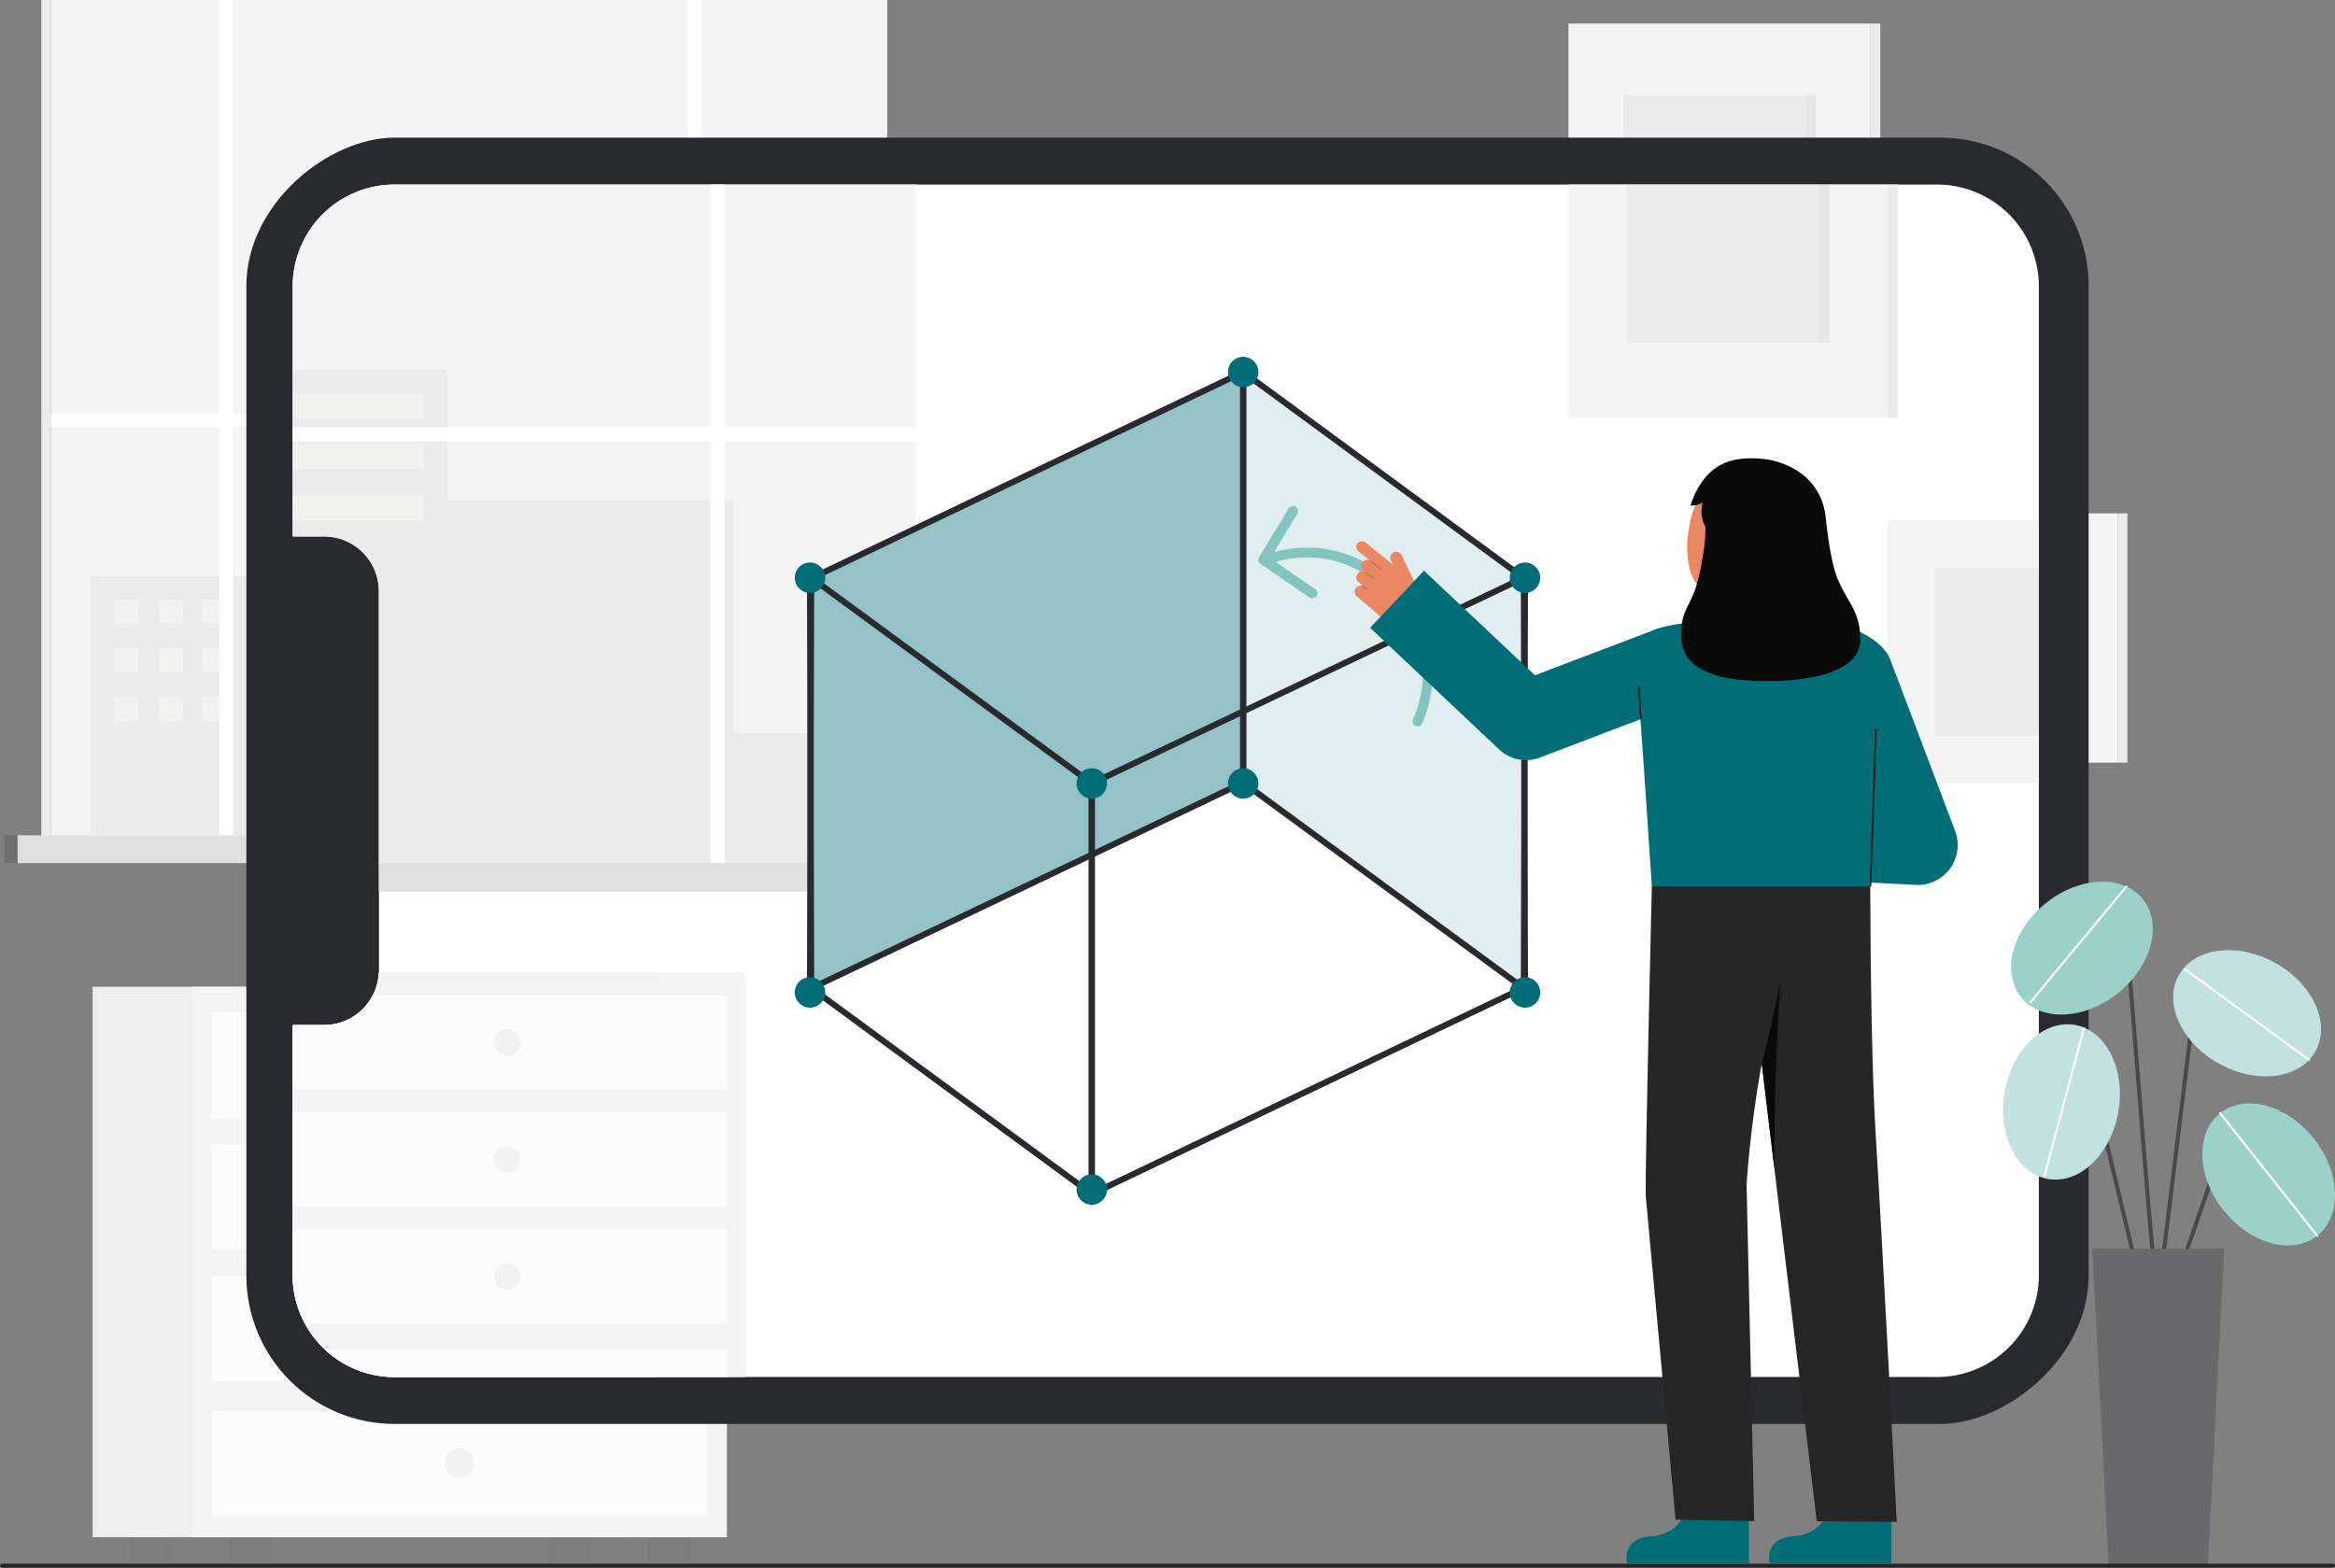 <svg id="Layer_1" data-name="Layer 1" xmlns="http://www.w3.org/2000/svg" viewBox="0 0 1150.139 772.318">
  <rect x="0" y="0" width="1150.139" height="772.318" fill="#808080" stroke="none"/>
  <g>
    <g>
      <g>
        <g>
          <rect x="270.508" y="757.722" width="20.186" height="13.481" fill="#292a2e" opacity="0.05"></rect>
          <rect x="64.127" y="757.722" width="20.186" height="13.481" fill="#292a2e" opacity="0.05"></rect>
        </g>
        <rect x="45.623" y="486.114" width="263.574" height="271.152" fill="#f4f4f4"></rect>
        <rect x="45.623" y="486.114" width="263.574" height="271.152" fill="#292a2e" opacity="0.03"></rect>
        <rect x="94.468" y="486.114" width="263.574" height="271.152" fill="#f4f4f4"></rect>
        <g>
          <rect x="319.352" y="757.722" width="20.186" height="13.481" fill="#292a2e" opacity="0.05"></rect>
          <rect x="112.972" y="757.722" width="20.186" height="13.481" fill="#292a2e" opacity="0.05"></rect>
        </g>
        <rect x="104.363" y="498.813" width="243.786" height="52.094" fill="#fff" opacity="0.7"></rect>
        <rect x="104.363" y="563.658" width="243.786" height="52.094" fill="#fff" opacity="0.7"></rect>
        <rect x="104.363" y="628.501" width="243.786" height="52.094" fill="#fff" opacity="0.7"></rect>
        <circle cx="226.255" cy="524.86" r="7.289" fill="#292a2e" opacity="0.05"></circle>
        <circle cx="226.255" cy="589.705" r="7.289" fill="#292a2e" opacity="0.05"></circle>
        <circle cx="226.255" cy="654.549" r="7.289" fill="#292a2e" opacity="0.05"></circle>
        <g>
          <rect x="104.363" y="694.807" width="243.786" height="52.094" fill="#fff" opacity="0.7"></rect>
          <circle cx="226.255" cy="720.854" r="7.289" fill="#292a2e" opacity="0.05"></circle>
        </g>
      </g>
      <g>
        <rect x="772.59" y="11.615" width="148.784" height="193.661" fill="#f4f4f4"></rect>
        <rect x="921.374" y="11.615" width="4.826" height="193.661" transform="translate(1847.575 216.89) rotate(180)" fill="#f4f4f4"></rect>
        <rect x="921.374" y="11.615" width="4.826" height="193.661" transform="translate(1847.575 216.89) rotate(180)" fill="#292a2e" opacity="0.05"></rect>
        <rect x="799.693" y="46.892" width="94.578" height="123.105" fill="#292a2e" opacity="0.05"></rect>
        <rect x="889.342" y="46.892" width="4.929" height="123.105" fill="#292a2e" opacity="0.03"></rect>
        <rect x="921.374" y="252.899" width="121.681" height="122.799" fill="#f4f4f4"></rect>
        <rect x="943.54" y="275.269" width="77.35" height="78.06" fill="#292a2e" opacity="0.05"></rect>
        <rect x="1043.055" y="252.899" width="4.826" height="122.799" transform="translate(2090.937 628.597) rotate(180)" fill="#f4f4f4"></rect>
        <rect x="1043.055" y="252.899" width="4.826" height="122.799" transform="translate(2090.937 628.597) rotate(180)" fill="#292a2e" opacity="0.05"></rect>
        <rect x="1015.961" y="275.269" width="4.929" height="78.06" fill="#292a2e" opacity="0.03"></rect>
      </g>
      <g>
        <rect id="c_3_c" x="25.068" width="411.982" height="411.982" fill="#f4f4f4"></rect>
        <rect id="c_3_c-2" data-name="c_3_c" x="20.346" width="4.722" height="411.982" fill="#f4f4f4"></rect>
        <rect id="c_3_c-3" data-name="c_3_c" x="20.346" width="4.722" height="411.982" fill="#292a2e" opacity="0.05"></rect>
        <polygon id="c_3_c-4" data-name="c_3_c" points="124.872 283.889 124.872 176.102 213.166 176.102 213.166 238.724 349.934 238.724 349.934 349.605 408.063 349.605 408.063 411.982 349.934 411.982 338.736 411.982 44.886 411.982 44.886 283.889 124.872 283.889" fill="#292a2e" opacity="0.05"></polygon>
        <g id="c_3_wh">
          <rect id="c_3_wh-2" data-name="c_3_wh" x="137.536" y="187.805" width="64.297" height="11.703" fill="#fffffa" opacity="0.34"></rect>
          <rect id="c_3_wh-3" data-name="c_3_wh" x="137.536" y="212.057" width="64.297" height="11.703" fill="#fffffa" opacity="0.34"></rect>
          <rect id="c_3_wh-4" data-name="c_3_wh" x="137.536" y="236.308" width="64.297" height="11.703" fill="#fffffa" opacity="0.34"></rect>
        </g>
        <g id="c_3_wh-5" data-name="c_3_wh">
          <rect id="c_3_wh-6" data-name="c_3_wh" x="56.287" y="295.25" width="11.851" height="11.703" fill="#fffffa" opacity="0.34"></rect>
          <rect id="c_3_wh-7" data-name="c_3_wh" x="56.287" y="319.502" width="11.851" height="11.703" fill="#fffffa" opacity="0.34"></rect>
          <rect id="c_3_wh-8" data-name="c_3_wh" x="56.287" y="343.753" width="11.851" height="11.703" fill="#fffffa" opacity="0.34"></rect>
          <rect id="c_3_wh-9" data-name="c_3_wh" x="78.211" y="295.25" width="11.851" height="11.703" fill="#fffffa" opacity="0.34"></rect>
          <rect id="c_3_wh-10" data-name="c_3_wh" x="78.211" y="319.502" width="11.851" height="11.703" fill="#fffffa" opacity="0.34"></rect>
          <rect id="c_3_wh-11" data-name="c_3_wh" x="78.211" y="343.753" width="11.851" height="11.703" fill="#fffffa" opacity="0.34"></rect>
          <rect id="c_3_wh-12" data-name="c_3_wh" x="99.543" y="295.25" width="11.851" height="11.703" fill="#fffffa" opacity="0.34"></rect>
          <rect id="c_3_wh-13" data-name="c_3_wh" x="99.543" y="319.502" width="11.851" height="11.703" fill="#fffffa" opacity="0.34"></rect>
          <rect id="c_3_wh-14" data-name="c_3_wh" x="99.543" y="343.753" width="11.851" height="11.703" fill="#fffffa" opacity="0.34"></rect>
        </g>
        <polygon points="25.068 203.68 107.965 203.68 107.965 0 114.821 0 114.821 203.68 338.736 203.68 338.736 0 345.592 0 345.592 203.68 437.05 203.68 437.05 210.536 345.592 210.536 345.592 411.982 338.736 411.982 338.736 210.536 114.821 210.536 114.821 411.982 107.965 411.982 107.965 210.536 25.068 210.536 25.068 203.68" fill="#fff"></polygon>
        <rect id="c_3_c-5" data-name="c_3_c" x="8.656" y="411.485" width="444.806" height="13.701" fill="#f4f4f4"></rect>
        <rect id="c_3_c-6" data-name="c_3_c" x="8.656" y="411.485" width="444.806" height="13.701" fill="#292a2e" opacity="0.1"></rect>
        <rect id="c_3_c-7" data-name="c_3_c" x="2.234" y="411.485" width="6.422" height="13.701" fill="#292a2e" opacity="0.1"></rect>
        <rect id="c_3_c-8" data-name="c_3_c" x="2.234" y="411.485" width="6.422" height="13.701" fill="#292a2e" opacity="0.1"></rect>
      </g>
    </g>
    <g>
      <rect x="258.24" y="-69.081" width="633.66" height="907.426" rx="73.035" transform="translate(190.437 959.702) rotate(-90)" fill="#292a2e"></rect>
      <path d="M1004.27,141.062V628.2a50.153,50.153,0,0,1-50.151,50.149H194.31A50.159,50.159,0,0,1,144.16,628.2V504.943h15.47a26.927,26.927,0,0,0,26.93-26.921V291.242a26.926,26.926,0,0,0-26.93-26.92H144.16V141.062a50.159,50.159,0,0,1,50.15-50.15H954.119A50.153,50.153,0,0,1,1004.27,141.062Z" fill="#fff"></path>
      <path d="M40.334,358.721h240.62a0,0,0,0,1,0,0v24.9a26.924,26.924,0,0,1-26.924,26.924H67.258a26.924,26.924,0,0,1-26.924-26.924v-24.9a0,0,0,0,1,0,0Z" transform="translate(-223.988 545.276) rotate(-90)" fill="#292a2e"></path>
    </g>
    <g>
      <path d="M1063.08,639.884a1,1,0,0,1-.707-.293c-1.409-1.41-3.706-27.262-9.892-104.234-2.531-31.488-4.921-61.229-6.666-79.3-.125-1.291-.625-1.442-.79-1.491-2.393-.724-9.652,5.007-13.708,10.022a1,1,0,1,1-1.554-1.258c2.68-3.316,11.417-12.008,15.838-10.68.89.268,1.995,1.042,2.2,3.214,1.746,18.091,4.136,47.841,6.669,79.337,3.759,46.775,8.018,99.766,9.418,103.1a1,1,0,0,1-.813,1.584Z" fill="#494949"></path>
      <ellipse cx="1025.484" cy="467.07" rx="38.507" ry="28.398" transform="translate(-66.796 744.012) rotate(-38.715)" fill="#83C5BE"></ellipse>
      <ellipse cx="1025.484" cy="467.07" rx="38.507" ry="28.398" transform="translate(-66.796 744.012) rotate(-38.715)" fill="#fff" opacity="0.2"></ellipse>
      <path d="M1000.091,494.263a.5.5,0,0,1-.385-.82L1047,436.414a.5.5,0,0,1,.77.639l-47.291,57.029A.5.5,0,0,1,1000.091,494.263Z" fill="#fff"></path>
      <path d="M1073.4,627.658a1,1,0,0,1-.945-1.329l17.764-51.087a9.5,9.5,0,0,1,15.528-3.748l9.392,8.972a1,1,0,0,1-1.381,1.446l-9.392-8.971A7.5,7.5,0,0,0,1092.1,575.9l-17.764,51.087A1,1,0,0,1,1073.4,627.658Z" fill="#494949"></path>
      <ellipse cx="1117.474" cy="578.552" rx="28.398" ry="38.507" transform="translate(-117.803 818.47) rotate(-38.363)" fill="#83C5BE"></ellipse>
      <path d="M1055.01,636.626a1,1,0,0,1-.972-.768l-29.81-124.644a4.75,4.75,0,0,0-8.212-2l-9.19,10.619a1,1,0,1,1-1.511-1.309L1014.5,507.9a6.75,6.75,0,0,1,11.669,2.847l29.81,124.644a1,1,0,0,1-.74,1.2A.983.983,0,0,1,1055.01,636.626Z" fill="#494949"></path>
      <ellipse cx="1016.029" cy="542.679" rx="38.507" ry="28.398" transform="matrix(0.17, -0.985, 0.985, 0.17, 308.162, 1451.382)" fill="#83C5BE"></ellipse>
      <path d="M1063.081,639.884a1.029,1.029,0,0,1-.123-.008,1,1,0,0,1-.87-1.114L1081.125,484.2a8.806,8.806,0,0,1,15.341-4.752l21.758,24.643a1,1,0,0,1-1.5,1.323l-21.758-24.642a6.806,6.806,0,0,0-11.857,3.672l-19.037,154.558A1,1,0,0,1,1063.081,639.884Z" fill="#494949"></path>
      <ellipse cx="1106.843" cy="499.151" rx="28.398" ry="38.507" transform="translate(134.314 1226.09) rotate(-61.051)" fill="#83C5BE"></ellipse>
      <ellipse cx="1117.474" cy="578.552" rx="28.398" ry="38.507" transform="translate(-117.803 818.47) rotate(-38.363)" fill="#fff" opacity="0.2"></ellipse>
      <ellipse cx="1016.029" cy="542.679" rx="38.507" ry="28.398" transform="matrix(0.17, -0.985, 0.985, 0.17, 308.162, 1451.382)" fill="#fff" opacity="0.5"></ellipse>
      <ellipse cx="1106.843" cy="499.151" rx="28.398" ry="38.507" transform="translate(134.314 1226.09) rotate(-61.051)" fill="#fff" opacity="0.5"></ellipse>
      <polygon points="1087.429 771.025 1038.732 771.025 1030.663 615.221 1095.498 615.221 1087.429 771.025" fill="#292a2e"></polygon>
      <polygon points="1087.429 771.025 1038.732 771.025 1030.663 615.221 1095.498 615.221 1087.429 771.025" fill="#fff" opacity="0.3"></polygon>
      <path d="M1141.373,609.245a.5.5,0,0,1-.391-.189l-47.8-60.387a.5.5,0,0,1,.783-.621l47.8,60.386a.5.5,0,0,1-.392.811Z" fill="#fff"></path>
      <path d="M1137.36,522.628a.5.5,0,0,1-.295-.1L1075.9,477.869a.5.5,0,1,1,.59-.808l61.166,44.663a.5.5,0,0,1-.3.9Z" fill="#fff"></path>
      <path d="M1006.985,579.976a.469.469,0,0,1-.128-.017.5.5,0,0,1-.355-.612l19.472-72.953a.5.5,0,1,1,.966.258l-19.471,72.953A.5.5,0,0,1,1006.985,579.976Z" fill="#fff"></path>
    </g>
    <g>
      <g>
        <path d="M323.62,479.112v199.24H194.31A50.132,50.132,0,0,1,144.16,628.2V504.943h15.47A26.892,26.892,0,0,0,183.539,490.4a26.507,26.507,0,0,0,3-11.29Z" fill="#f4f4f4"></path>
        <path d="M323.62,479.112v199.24H194.31A50.132,50.132,0,0,1,144.16,628.2V504.943h15.47A26.892,26.892,0,0,0,183.539,490.4a26.507,26.507,0,0,0,3-11.29Z" fill="#292a2e" opacity="0.03"></path>
        <path d="M367.039,479.112v199.24H194.31A50.132,50.132,0,0,1,144.16,628.2V504.943h15.47A26.892,26.892,0,0,0,183.539,490.4a26.507,26.507,0,0,0,3-11.29Z" fill="#f4f4f4"></path>
        <path d="M358.249,490.4v46.31H144.16V504.943h15.47A26.892,26.892,0,0,0,183.539,490.4Z" fill="#fff" opacity="0.7"></path>
        <rect x="144.16" y="548.042" width="214.09" height="46.31" fill="#fff" opacity="0.7"></rect>
        <path d="M358.249,605.693V652H150.16a49.848,49.848,0,0,1-6-23.8v-22.51Z" fill="#fff" opacity="0.7"></path>
        <circle cx="249.889" cy="513.558" r="6.48" fill="#292a2e" opacity="0.05"></circle>
        <circle cx="249.889" cy="571.202" r="6.48" fill="#292a2e" opacity="0.05"></circle>
        <circle cx="249.889" cy="628.846" r="6.48" fill="#292a2e" opacity="0.05"></circle>
        <path d="M358.249,664.632v13.72H194.31a50.006,50.006,0,0,1-34.46-13.72Z" fill="#fff" opacity="0.7"></path>
      </g>
      <g>
        <rect x="772.59" y="90.912" width="157.1" height="115.01" fill="#f4f4f4"></rect>
        <rect x="929.69" y="90.912" width="5.1" height="115.01" fill="#f4f4f4"></rect>
        <rect x="929.69" y="90.912" width="5.1" height="115.01" fill="#292a2e" opacity="0.05"></rect>
        <rect x="801.21" y="90.912" width="99.86" height="77.76" fill="#292a2e" opacity="0.05"></rect>
        <rect x="895.869" y="90.912" width="5.2" height="77.76" fill="#292a2e" opacity="0.03"></rect>
        <rect x="929.69" y="256.212" width="74.58" height="129.66" fill="#f4f4f4"></rect>
        <rect x="953.1" y="279.832" width="51.17" height="82.42" fill="#292a2e" opacity="0.05"></rect>
      </g>
      <g>
        <path d="M451.46,90.912v334.72H186.56V291.242a26.926,26.926,0,0,0-26.93-26.92H144.16V141.062a50.159,50.159,0,0,1,50.15-50.15Z" fill="#f4f4f4"></path>
        <path d="M421.509,361.192v64.44H186.56V291.242a26.926,26.926,0,0,0-26.93-26.92H144.16v-82.38h76v64.69h141.3v114.56Z" fill="#292a2e" opacity="0.05"></path>
        <g id="c_3_wh-15" data-name="c_3_wh">
          <rect x="144.16" y="194.032" width="64.29" height="12.09" fill="#fffffa" opacity="0.34"></rect>
          <rect x="144.16" y="219.082" width="64.29" height="12.09" fill="#fffffa" opacity="0.34"></rect>
          <rect x="144.16" y="244.142" width="64.29" height="12.09" fill="#fffffa" opacity="0.34"></rect>
        </g>
        <polygon points="451.46 210.432 451.46 217.512 356.969 217.512 356.969 425.632 349.89 425.632 349.89 217.512 144.16 217.512 144.16 210.432 349.89 210.432 349.89 90.912 356.969 90.912 356.969 210.432 451.46 210.432" fill="#fff"></polygon>
        <rect x="186.56" y="425.122" width="281.86" height="14.16" fill="#f4f4f4"></rect>
        <rect x="186.56" y="425.122" width="281.86" height="14.16" fill="#292a2e" opacity="0.1"></rect>
      </g>
    </g>
    <path d="M1004.27,141.062V628.2a50.153,50.153,0,0,1-50.151,50.149H194.31A50.159,50.159,0,0,1,144.16,628.2V504.943h15.47a26.927,26.927,0,0,0,26.93-26.921V291.242a26.926,26.926,0,0,0-26.93-26.92H144.16V141.062a50.159,50.159,0,0,1,50.15-50.15H954.119A50.153,50.153,0,0,1,1004.27,141.062Z" fill="none"></path>
    <g>
      <g>
        <polyline points="612.356 385.526 399.553 486.859 398.981 285.173 612.356 183.269 612.356 385.526" fill="#006D77"></polyline>
        <g opacity="0.58">
          <polyline points="612.356 385.526 399.553 486.859 398.981 285.173 612.356 183.269 612.356 385.526" fill="#fff"></polyline>
        </g>
        <polyline points="612.356 385.524 750.586 486.86 751.158 285.175 612.356 183.269 612.356 385.524" fill="#006D77"></polyline>
        <g opacity="0.88">
          <polyline points="612.356 385.524 750.586 486.86 751.158 285.175 612.356 183.269 612.356 385.524" fill="#fff"></polyline>
        </g>
        <path d="M539.277,591.157l-141.8-104.11,0-.762.58-204.634L539.277,385.177ZM400.483,485.532l135.794,99.7V386.7L401.045,287.558Z" fill="#292a2e"></path>
        <path d="M536.277,590.573V384.992l215.8-102.762.582,205-.856.409Zm3-203.687v198.93L749.655,485.343l-.562-198.368Z" fill="#292a2e"></path>
        <path d="M398.06,489.231l-.581-205L613.857,180.89V386.473Zm2.424-203.113.562,198.368,209.811-99.908V185.647Z" fill="#292a2e"></path>
        <path d="M752.077,489.814l-141.22-103.53V180.307l141.8,104.11,0,.762Zm-138.22-105.05L749.1,483.907l.561-197.974-135.8-99.7Z" fill="#292a2e"></path>
        <circle cx="537.777" cy="385.937" r="7.5" fill="#006D77"></circle>
        <circle cx="612.356" cy="183.269" r="7.5" fill="#006D77"></circle>
        <circle cx="537.777" cy="585.996" r="7.5" fill="#006D77"></circle>
        <circle cx="751.158" cy="284.603" r="7.5" fill="#006D77"></circle>
        <circle cx="398.981" cy="284.603" r="7.5" fill="#006D77"></circle>
        <circle cx="751.158" cy="488.885" r="7.5" fill="#006D77"></circle>
        <circle cx="398.981" cy="488.885" r="7.5" fill="#006D77"></circle>
        <circle cx="612.356" cy="385.937" r="7.5" fill="#006D77"></circle>
      </g>
      <path d="M634.781,250.419,620.22,274.446a2.492,2.492,0,0,0,.722,3.355l24.049,16.533a2.5,2.5,0,1,0,2.832-4.12l-19.408-13.343c9.607-2.9,33.486-6.855,55.765,15.424,28.083,28.083,12.533,60.534,11.846,61.925a2.5,2.5,0,0,0,4.476,2.227c.182-.367,17.9-37-12.787-67.688-23.365-23.365-49.1-19.831-60.167-16.759l11.509-18.99a2.5,2.5,0,0,0-4.276-2.591Z" fill="#83C5BE"></path>
    </g>
    <g>
      <g id="b_4_ha">
        <path d="M672.651,267.321l13.609,10.907-1.122-2.109a3.044,3.044,0,0,1,1.157-3.992,2.933,2.933,0,0,1,4.055,1.3l8.77,18.055a9.714,9.714,0,0,1-4.275,12.872h0a14.769,14.769,0,0,1-16.4-1.908l-10.1-8.694a3,3,0,0,1-.735-3.729,2.932,2.932,0,0,1,3.167-1.433.253.253,0,0,1,.282-.237l-1.869-1.6a3.041,3.041,0,0,1-.664-3.941,2.931,2.931,0,0,1,3.809-.986.29.29,0,0,1,.011-.092l-.766-.658a3.167,3.167,0,0,1-.752-3.7,2.937,2.937,0,0,1,3.928-1.2l.032-.047-5.718-4.582a2.767,2.767,0,0,1-.333-4A2.871,2.871,0,0,1,672.651,267.321Z" fill="#E98862"></path>
        <path id="b_4_ha_sh" d="M674.7,276.5a.305.305,0,0,0,.064.071l5.606,4.386a.275.275,0,1,0,.339-.434l-5.605-4.386a.276.276,0,0,0-.4.363Z" fill="#0c0c0c" opacity="0.2"></path>
        <path id="b_4_ha_sh-2" data-name="b_4_ha_sh" d="M672.367,281.941a.274.274,0,0,0,.062.07l4.38,3.482a.275.275,0,0,0,.343-.431l-4.379-3.482a.276.276,0,0,0-.406.361Z" fill="#0c0c0c" opacity="0.2"></path>
        <path id="b_4_ha_sh-3" data-name="b_4_ha_sh" d="M670.81,288.766a.265.265,0,0,0,.068.074l2.106,1.6a.276.276,0,0,0,.333-.439l-2.107-1.6a.275.275,0,0,0-.4.365Z" fill="#0c0c0c" opacity="0.2"></path>
      </g>
      <path d="M830.241,345.813l-71.566,27.318a19.338,19.338,0,0,1-20.265-3.955l-63.543-59.9L701.4,281.133l54.658,51.526,60.184-22.9Z" fill="#006D77"></path>
      <g>
        <path d="M902.883,739.037s-3.233,16.762-18.928,17.7-12.29,13.437-12.29,13.437h59.974V740.206Z" fill="#006D77"></path>
        <path d="M921.382,433.27s-.188-5.039-.149,6.391c.149,42.635.889,91.333,2.7,119.831,2.905,45.811,10.355,190.242,10.355,190.242l-39.409-.331-38.2-317.866Z" fill="#262626"></path>
        <path d="M876.878,483.546s-1.633,30.939-1.936,38.2c-.7,16.8-.944,34.191-.944,53.91l-6.212-51.695S872.332,507.763,876.878,483.546Z" fill="#0a0a0a"></path>
        <path d="M832.723,739.037s-3.233,16.762-18.927,17.7-12.291,13.437-12.291,13.437h59.974V740.206Z" fill="#006D77"></path>
        <path d="M813.642,436.58s-3.491,145.715-2.98,152.837l14.656,159.214,38.759.716L860.3,583.659s2.664-45.705,13.707-88.145a329.015,329.015,0,0,0,10.147-66.562h0Z" fill="#262626"></path>
        <path d="M921.81,433.265l.129.007S921.846,430.787,921.81,433.265Z" fill="#333"></path>
        <path d="M808.094,355.7c.813,9.548,4.766,69.12,5.548,80.881h107.7c.609-10.607,3.341-56.992,5.648-77.735,2.2-19.794,6.523-29.7,3.355-35.556-5.175-9.564-19.317-15.091-28.96-16.4-5.888-.8-14.744-1.368-14.744-1.368s-.75,15.169-18.631,16.013c-24.34,1.149-22.714-16.013-22.835-16.013-3.943,0-26.9,1.854-31.98,5.762C804.313,318.123,806.369,335.464,808.094,355.7Z" fill="#006D77"></path>
        <path d="M808.192,354.184a.358.358,0,0,1-.357-.338l-.869-15.162a.358.358,0,1,1,.715-.041l.869,15.162a.358.358,0,0,1-.337.378Z" fill="#0c0c0c"></path>
      </g>
      <path d="M944.622,435.956a19.661,19.661,0,0,0,18.445-26.464c-1.112-3.017-27.2-72.089-32.162-84.888l-36.769,14.9c2.792,7.2,12.908,34.472,21.035,56.445l-13.5-1.468-4.25,39.094,45.074,2.268A19.773,19.773,0,0,0,944.622,435.956Z" fill="#006D77"></path>
      <g>
        <path id="h_3_sk" d="M835.3,306.072c.113-.015,3.221,11.68,27.472,9.86,16.79-1.258,20.884-12.686,21.268-12.686-1.81-.385-4.749-.784-5.553-1.214a9.93,9.93,0,0,1-5.539-6.86c-.758-2.9-1.145-14.075-1.145-19.68L845.967,281.3c.36,6.323,2.881,20.982-5.953,23.576C838.544,305.3,836.961,305.7,835.3,306.072Z" fill="#E98862"></path>
        <path d="M846.861,293.729c10.185.8,23.268-3.5,25.753-17.085l2.243-12.261c2.485-13.588-2.637-25.909-15.431-28.249h0c-12.794-2.34-24.371,6.927-26.856,20.515l-.993,5.428C830.622,267.291,828.689,292.3,846.861,293.729Z" fill="#E98862"></path>
        <path d="M837.418,281.253c1.828-9.186,2.666-15.314,2.569-21.78-2.575-4.517-1.9-9.7-1.313-11.941a9.922,9.922,0,0,1-5.954,1.527s4.258-17.091,18.732-21.689c2.662-1.036,9.457-2.345,18.481-1.107,7.674,1.052,26.592,6.791,29.295,28.089h0v.012c.089.706,1.9,20.33,5.527,29.745,4.868,12.657,11.7,16.589,11.529,31.192-.223,18.784-34.755,21.284-55.584,19.879s-32.456-8.254-32.606-21.791C827.927,298.222,833.76,299.631,837.418,281.253Z" fill="#0a0a0a"></path>
      </g>
      <rect x="883.984" y="397.561" width="77.369" height="0.716" transform="translate(493.434 1306.442) rotate(-88.04)" fill="#0c0c0c"></rect>
    </g>
    <path d="M1,772.318H1149.139a1,1,0,0,0,0-2H1a1,1,0,0,0,0,2Z" fill="#262626"></path>
  </g>
</svg>